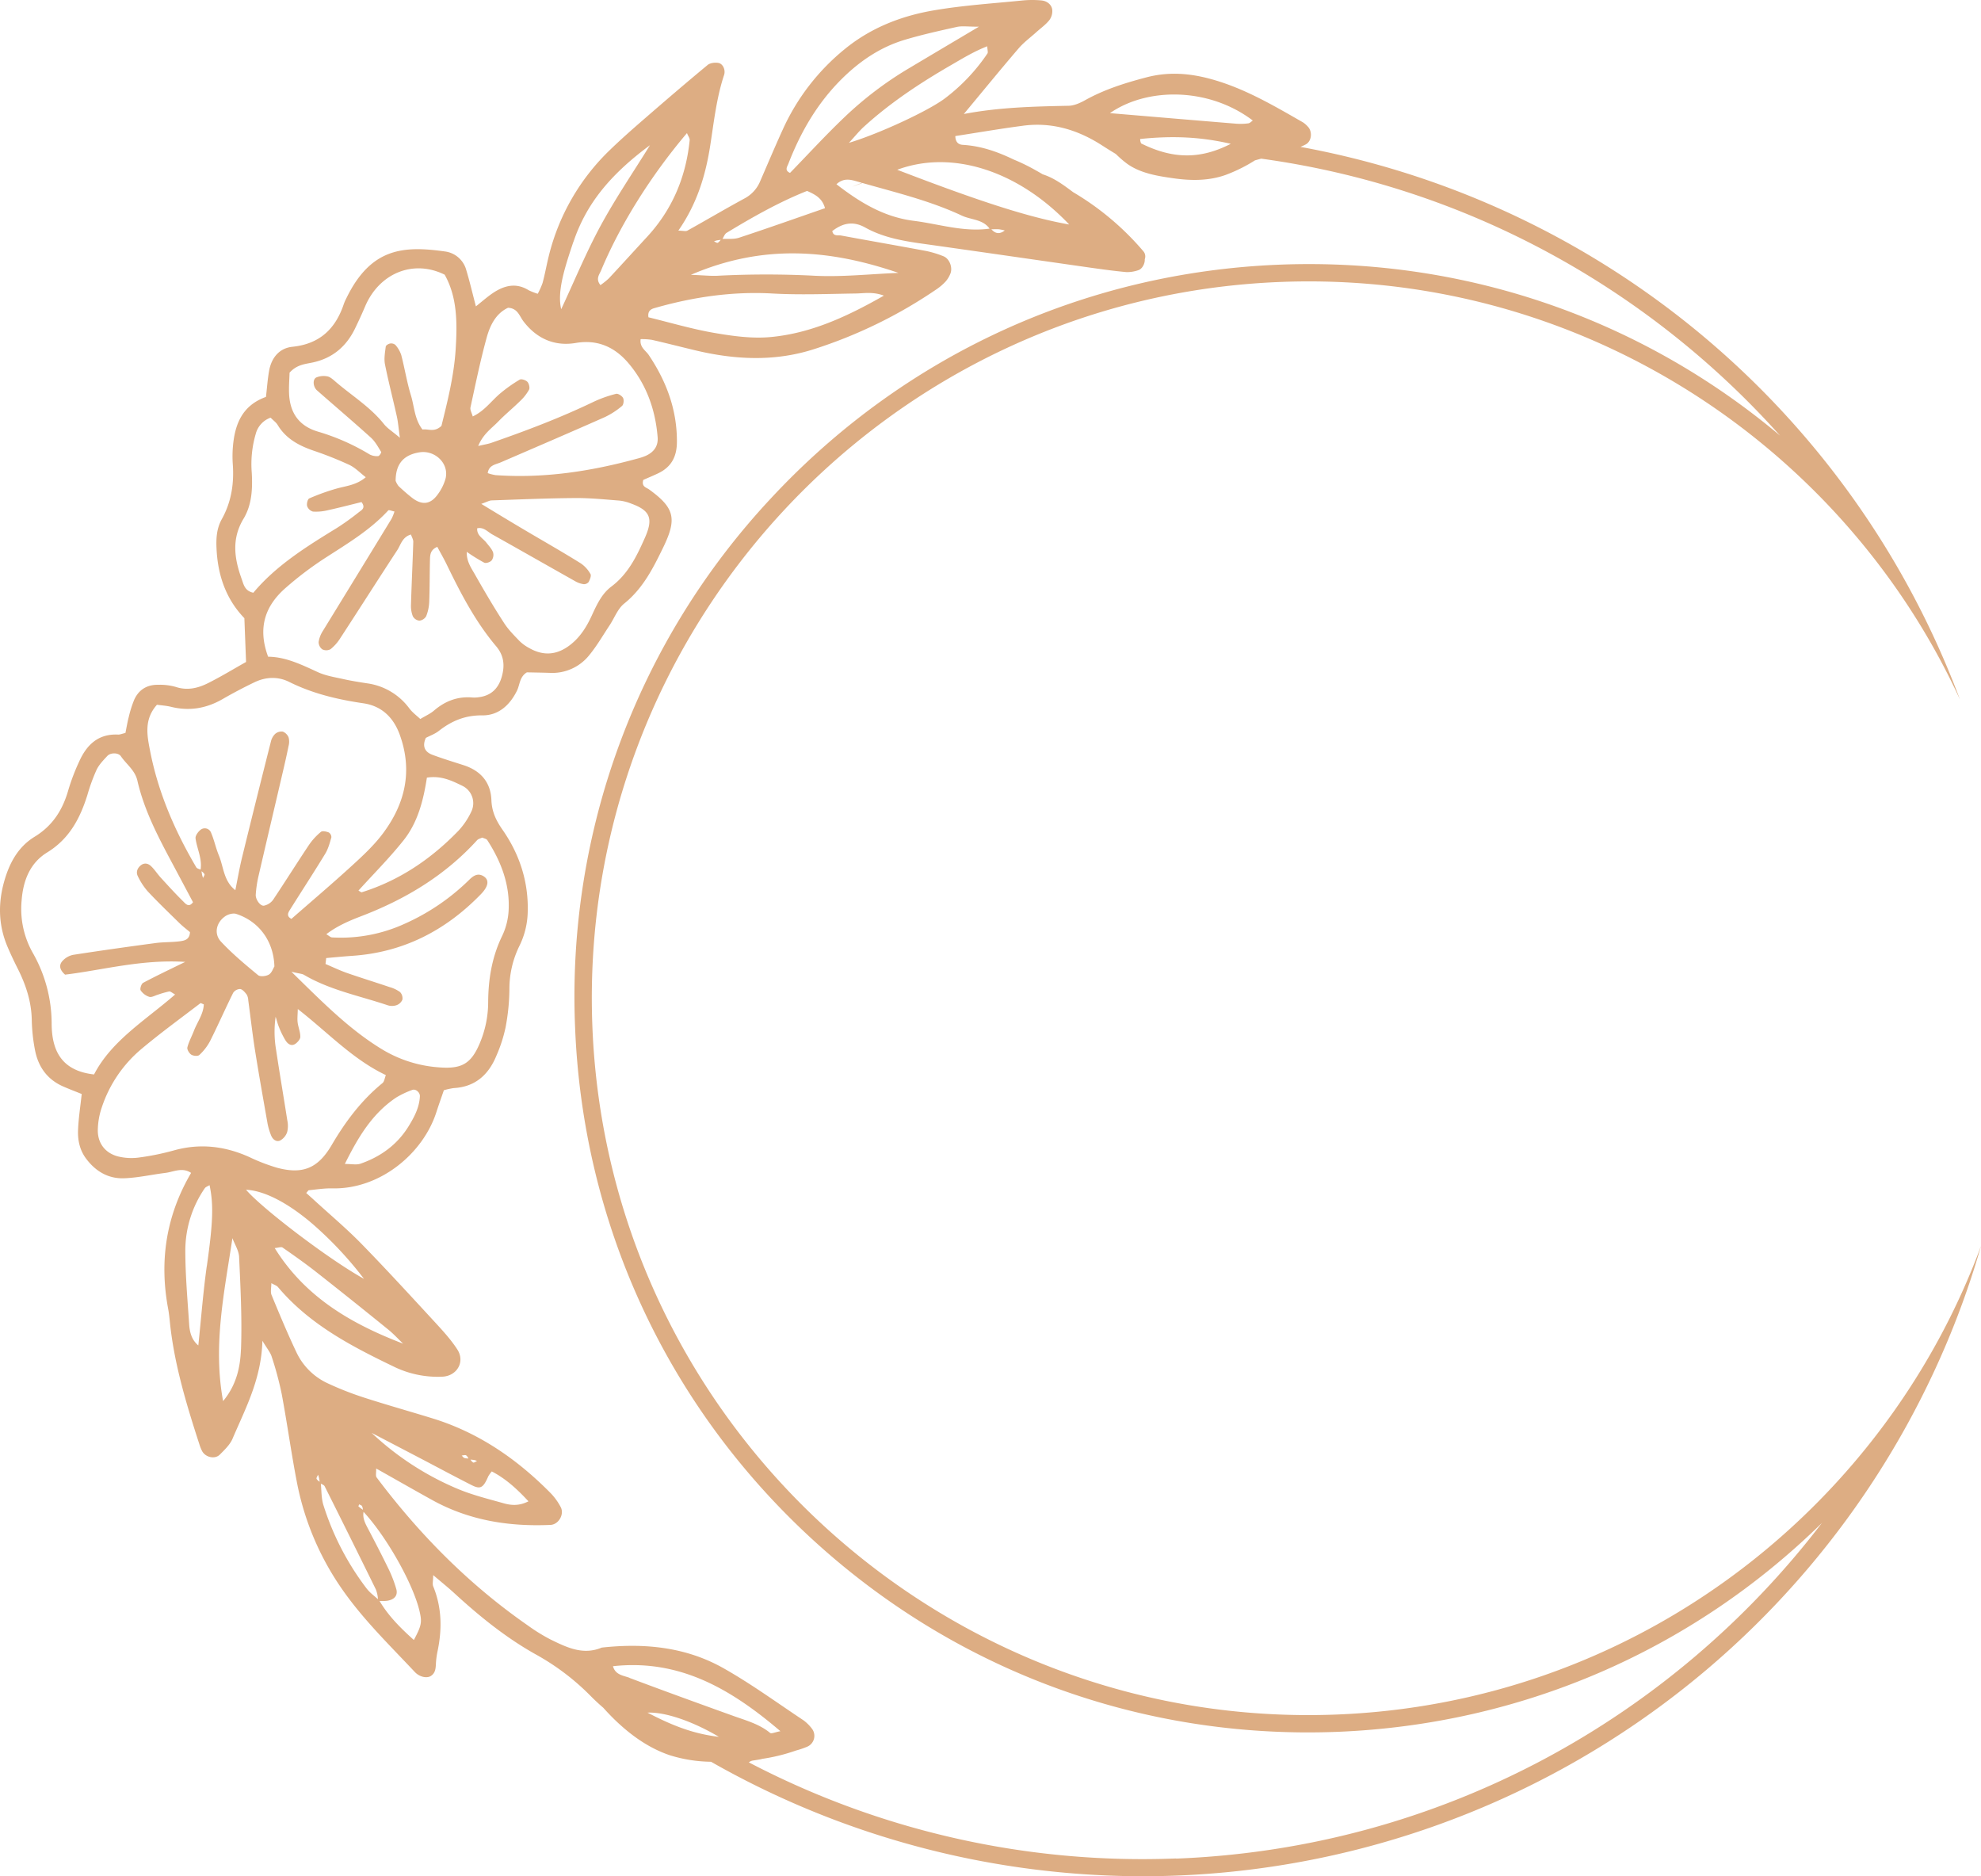 <svg xmlns="http://www.w3.org/2000/svg" viewBox="-0.001 -0.067 1080.001 1022.671" style=""><g><g data-name="Слой 2"><path d="M728.45 934.48c-215.29 8.31-397.2-160.08-405.51-375.36S483 161.92 698.31 153.61c126.86-4.89 242.11 51.58 317.1 142.84a390.43 390.43 0 0 1 53.09 84.7q-6.7-17.91-14.87-35.35A475.09 475.09 0 0 0 709 80c1-.42 1.92-.86 2.84-1.34 3.33-1.73 3.82-7.19 1-9.89a13.28 13.28 0 0 0-2.45-2.12c-16-9.16-32-18.62-50-23.57-11.62-3.21-23.17-4.18-35.33-1-11.65 3.06-22.89 6.57-33.43 12.44-2.75 1.53-6 3-9 3.06-18.89.41-37.77.8-57.17 4.49 10.43-12.53 20-24.28 29.9-35.81 2.81-3.27 6.39-5.88 9.61-8.79 2.42-2.18 5.17-4.1 7.15-6.62a8.15 8.15 0 0 0 1.49-6c-.6-2.76-3.11-4.47-6-4.7a55 55 0 0 0-9.77 0c-16.21 1.64-32.53 2.66-48.56 5.4-17.81 3-34.53 9.49-48.81 21.2a120.4 120.4 0 0 0-33.59 43.5c-4.29 9.38-8.29 18.9-12.41 28.37a18.68 18.68 0 0 1-8.5 9.44c-10.51 5.69-20.8 11.79-31.25 17.59-.92.5-2.39 0-4.91 0 10.29-14.77 14.91-30.35 17.42-46.56 2-12.88 3.4-25.84 7.53-38.3.91-2.75-.64-6.16-3.15-6.57-1.87-.31-4.49 0-5.86 1.16-11.3 9.35-22.43 18.9-33.51 28.51-6.57 5.69-13.12 11.42-19.37 17.45a119.68 119.68 0 0 0-33.78 58.52c-1.17 4.74-2 9.55-3.28 14.27a40.93 40.93 0 0 1-2.65 5.93 33.61 33.61 0 0 1-4.94-1.93c-7-4.34-13.56-2.53-19.77 1.71-3 2.06-5.78 4.54-9 7.08-1.89-7.21-3.36-13.52-5.23-19.71A13.86 13.86 0 0 0 242.61 137c-22.36-3.14-40.33-2.2-53.76 25.46a25.4 25.4 0 0 0-1.35 3c-4.51 13.64-13.14 21.95-28.07 23.49-7.19.74-11.44 6-12.72 13.09-.84 4.72-1.16 9.54-1.71 14.23-12.95 4.66-16.95 14.85-18 26.89a61.28 61.28 0 0 0-.09 9.77c.76 10.55-.77 20.63-6 30-2.78 5-3.12 10.28-2.87 15.8.63 14.56 5.06 27.64 15.19 38.16l.92 23.86c-6.88 3.86-13.8 8.09-21 11.67-5.38 2.65-11.11 4-17.32 1.93a31.48 31.48 0 0 0-9.67-1.16c-6-.08-10.51 2.65-13 8.17a60.92 60.92 0 0 0-2.93 9.24c-.79 3-1.29 6.13-1.85 8.85-1.93.44-3 .93-4 .88-10.87-.52-17.16 5.63-21.23 14.73a113.55 113.55 0 0 0-5.82 15.22c-3.03 10.81-8.4 19.58-18.43 25.72-9.23 5.61-14 14.73-16.82 25.1-3.25 12-2.8 23.66 2.1 35.09 1.71 4 3.57 7.92 5.53 11.8 4.44 8.84 7.45 18 7.61 28a95.79 95.79 0 0 0 1.74 16.2c1.72 9.06 6.54 16 15.21 19.86 3.42 1.51 6.93 2.83 10.28 4.19-.73 6.82-1.75 13.22-2 19.65-.22 5.47.89 10.84 4.29 15.44 5.18 7 12.16 11.17 20.84 10.84 7.53-.28 15-2 22.51-2.93 4.55-.58 9.16-3.22 14 0-13.67 23.32-17.4 48-12.52 74.06.6 3.2.84 6.47 1.21 9.71 2.59 22.24 9.12 43.52 16 64.72a21.85 21.85 0 0 0 1.23 3c1.75 3.51 7 4.8 9.72 2.07s5.61-5.46 7-8.8c7-16.41 15.66-32.36 16.23-53.26 2.5 4.2 4.24 6.19 5 8.49a182 182 0 0 1 5.5 20.41c3 16 5.19 32.16 8.29 48.15a152 152 0 0 0 24.5 58.14c11.52 16.64 26 30.65 39.75 45.31 2.7 2.88 6.71 3.58 8.82 2.19 2.64-1.74 2.61-4.45 2.76-7.18a44 44 0 0 1 .9-6.44c2.48-12 2.31-23.72-2.41-35.23-.53-1.31 0-3.05 0-6.11 4.51 3.85 8.16 6.77 11.59 9.92 13.66 12.54 28.07 24.2 44.23 33.25a130.43 130.43 0 0 1 29.75 22.45q3.45 3.51 7.17 6.7c2.82 3.15 5.77 6.18 8.89 9 8 7.28 17.05 13.38 27.32 16.85a78.08 78.08 0 0 0 22.52 3.57 475.61 475.61 0 0 0 680.26-244.73q6.81-18 12.1-36.39a390.68 390.68 0 0 1-46.4 88.54c-67.73 96.76-178.29 161.95-305.15 166.85zM683 65.63c-.8.53-1.56 1.42-2.42 1.53a31 31 0 0 1-6.46.21c-22-1.8-44-3.67-69-5.77 20.55-14.26 54.11-14.02 77.88 4.03zm-12 12.69c-16.54 8.5-31.51 8.4-48.87-.21a5.34 5.34 0 0 1-.53-2.42c18.08-1.87 33.18-1.11 49.4 2.63zM538.33 29.09a102.36 102.36 0 0 1-23.27 24.53c-9.06 6.8-35.9 19.26-52.24 24.17 3.43-3.71 5.61-6.45 8.17-8.78 14.43-13.13 30.61-23.81 47.44-33.55 6.35-3.68 12.64-7.53 19.8-10.3.09 2.08.53 3.3.1 3.93zm-49.18 63.38c29.94-11.13 66 .58 93.75 29.83-21.74-3.83-48.56-12.45-93.75-29.83zm58.62 33.08c-2.88 2.25-5.21 1.7-7.28-.65 1.34 0 2.69-.07 4 0a25.21 25.21 0 0 1 3.28.65zm-77.62-25.88c18.31 5.22 36.89 9.67 54.21 17.78 5 2.36 11.46 1.94 15.13 7.1-14.11 2-27.56-2.52-41.29-4.25-16.21-2-29.45-10.07-42.19-19.94 3.84-3.55 7.61-2.57 11.11-1.56l2.78.8q-2.64 1-5.25 2.12zm-40.33-10.53c6.73-17.37 15.89-33.16 29.29-46.38 9.83-9.7 21-17.21 34.2-21.15 9.31-2.78 18.84-4.9 28.35-7 2.9-.63 6.05-.11 12-.12-14.52 8.63-26.56 15.76-38.57 22.93A194.83 194.83 0 0 0 460.19 64C450 73.72 440.5 84.1 430.7 94.18c-3.12-1.4-1.54-3.34-.88-5.04zm-33.67 37.69C410.39 118.2 424.88 110 440 104c4.52 2 8.31 4 9.77 9.41-15.64 5.41-31.2 10.94-46.88 16.1-2.76.91-5.95.55-9 .65.72-1.25 1.24-2.71 2.26-3.33zM390.7 131c.73-.14 1.47-.24 2.21-.35a5.43 5.43 0 0 1-1.59 1.61c-.44.23-1.36-.48-2.07-.77a13 13 0 0 1 1.45-.49zm99.12 17.68c-15.65.61-31.38 2.41-46.94 1.49a513.76 513.76 0 0 0-51.92.08c-3.54.15-7.1-.24-14.31-.52 40.07-17.23 76.58-13.55 113.17-1.06zM421 159.91c15.24.85 30.34.21 45.51 0 4.61-.07 9.33-1.08 15.36 1.16-20.16 11.49-39.82 20.53-61.68 22.57-10.08.95-20.58-.5-30.66-2.23-12.21-2.1-24.17-5.65-36-8.53-.52-3.14 1-4.38 3.24-5 21-6.04 42.53-9.19 64.23-7.97zM376 76.3c-2 20-9.41 37.73-23.13 52.63-7 7.58-13.91 15.21-20.94 22.74a40.88 40.88 0 0 1-4.58 3.67c-2.73-3.37-.62-5.7.35-8 10.35-24.8 27-51.49 46.82-74.86.59 1.52 1.55 2.74 1.48 3.82zm-63.37 55.46c6.76-20 19.25-36.09 41.72-52.68-9 14.57-18.71 28.79-26.87 43.83-7.94 14.63-14.31 30.12-21.52 45.56-2.35-9.76 2.04-23.02 6.63-36.71zM256.49 222c2.76-12.7 5.37-25.45 8.82-38 1.85-6.72 5-13.2 11.66-16.31 5.28.24 6.22 4.53 8.4 7.39 7.24 9.5 17.07 13.74 28.52 11.79 12.25-2.08 21.56 2.53 28.81 11.12 9.67 11.44 14.61 25.21 15.82 40.21.41 5-2.15 8.22-6.48 10.19a30.62 30.62 0 0 1-4.63 1.53c-25.26 6.93-50.88 10.84-77.16 9a24.33 24.33 0 0 1-4.35-1.1c.63-4.43 4.27-4.65 7.16-5.9 18.9-8.16 37.83-16.28 56.65-24.62a43.05 43.05 0 0 0 9.41-6.09c.87-.71 1.13-3.22.57-4.35s-2.76-2.54-3.82-2.26a67 67 0 0 0-12.18 4.31c-18.11 8.71-36.84 15.81-55.79 22.39-1.88.66-3.89.94-7.19 1.72 2.73-6.62 7.32-9.59 10.91-13.3 3.77-3.89 8-7.32 11.86-11.12a25.85 25.85 0 0 0 4.93-6.23c.56-1 0-3.35-.87-4.3s-3.29-1.75-4.21-1.21a78.92 78.92 0 0 0-10.48 7.4c-4.93 4.11-8.68 9.67-15.13 12.66-.52-1.92-1.53-3.57-1.23-4.92zm-2 78.74a98 98 0 0 0 9.5 5.89c1 .48 3.28-.3 4.06-1.25a5.22 5.22 0 0 0 .75-4.42c-.74-1.94-2.34-3.56-3.65-5.26-1.88-2.42-5.25-3.84-5-7.8 3.52-.83 5.66 1.89 8.2 3.31 15.13 8.47 30.2 17.07 45.31 25.57a12.85 12.85 0 0 0 4.54 1.57 3.27 3.27 0 0 0 2.72-1.2c.69-1.3 1.54-3.38 1-4.33a17.16 17.16 0 0 0-5.28-5.81c-8.74-5.46-17.68-10.59-26.58-15.81s-17.56-10.45-27.68-16.62c3.11-1.07 4.37-1.85 5.65-1.89 15.18-.52 30.37-1.18 45.57-1.29 8.1-.06 16.22.78 24.31 1.41a24.72 24.72 0 0 1 6.26 1.64c10.4 3.78 12.07 8.15 7.39 18.67-4.43 10-9.12 19.65-18.21 26.49-5.36 4-8.07 10.08-10.8 16s-6.15 11.45-11.42 15.62c-7.23 5.73-14.67 6.47-22.63 1.92a22.83 22.83 0 0 1-5.25-3.79c-3-3.13-6.14-6.26-8.46-9.88-5.6-8.62-10.79-17.48-15.9-26.48-2.04-3.58-4.6-7.14-4.42-12.25zm-46.27 271.1c-17.74-10.79-32.17-25.41-49.35-42.24 4.55 1.08 5.84 1.09 6.81 1.66 14.22 8.38 30.36 11.45 45.74 16.63a7.74 7.74 0 0 0 4.76-.06 5.47 5.47 0 0 0 3.19-3 4.84 4.84 0 0 0-1.28-4.16 17.9 17.9 0 0 0-5.76-2.73c-7.7-2.61-15.48-5-23.15-7.67-4-1.4-7.82-3.25-11.72-4.9.13-1.08.25-2.15.37-3.23 4.71-.41 9.42-.89 14.13-1.21 27.87-1.87 50.94-13.75 70.2-33.59 4.1-4.22 4.63-7.6 1.76-9.6-3.64-2.52-6.37 0-8.52 2.14a119.33 119.33 0 0 1-34.82 23.58 83.59 83.59 0 0 1-39.52 7.43c-.86 0-1.67-.89-3.16-1.75 5.88-4.47 12.29-7.24 18.79-9.73 24.16-9.22 45.84-22.18 63.39-41.49.66-.73 1.87-1 2.83-1.44.93.44 2.26.63 2.74 1.37C273.14 469.43 278 482 277.3 496a36.83 36.83 0 0 1-3.5 14c-5.62 11.53-7.6 23.68-7.66 36.27a57.67 57.67 0 0 1-4.52 22.16c-4.85 11.62-10.19 14.31-22.74 13.25a69.13 69.13 0 0 1-30.66-9.84zm20.7 25.59c-.28 6.15-3.09 11.41-6.18 16.42-6.16 10-15.22 16.57-26.21 20.37-2.25.77-5 .13-8.53.15 7.34-14.82 15.06-27.6 28.06-36.25a49.66 49.66 0 0 1 8.65-4.09c1.91-.78 4.29 1.38 4.21 3.4zM257 442.21a40.61 40.61 0 0 1-7.15 10.62c-14.84 15.32-32.06 27-52.59 33.44-.37.11-1-.45-1.84-.91 8.3-9.16 17-17.86 24.62-27.44 7.82-9.84 10.83-22 12.69-34.12 7.84-1.24 13.71 1.73 19.44 4.51a10.52 10.52 0 0 1 4.83 13.9zm-33.69-55.94a34.33 34.33 0 0 0-23.13-13.87c-4.29-.66-8.59-1.34-12.82-2.28-4.75-1.07-9.73-1.82-14.09-3.83-8.85-4.06-17.54-8.34-27.1-8.4-5.88-15.86-1.57-27.88 9.71-37.65a186.16 186.16 0 0 1 20.74-15.75c12.33-8 25-15.42 35.06-26.36.35-.38 1.87.32 3.38.61a25.15 25.15 0 0 1-1.61 4q-18.69 30.59-37.45 61.13a15.17 15.17 0 0 0-2.29 6 5 5 0 0 0 2 4 4.9 4.9 0 0 0 4.49-.08 24.32 24.32 0 0 0 5.31-6c10.4-15.93 20.6-32 31-47.87 2-3 2.73-7.26 7.53-8.64.45 1.36 1.3 2.7 1.27 4-.35 11.4-.91 22.79-1.25 34.18a15.51 15.51 0 0 0 1 6.36 4.68 4.68 0 0 0 3.57 2.42 4.92 4.92 0 0 0 3.72-2.45A23.5 23.5 0 0 0 234 328c.3-7.6.22-15.22.41-22.83.07-2.68.1-5.53 4-7.16 1.7 3.19 3.55 6.37 5.15 9.67 7.6 15.68 15.62 31.11 26.94 44.52 4.35 5.15 4.78 10.66 3 16.78-1.87 6.39-5.92 10.21-12.63 11a16.22 16.22 0 0 1-3.26.14c-8.06-.72-14.91 1.91-21 7.12-2 1.73-4.56 2.84-7.47 4.6-2.14-1.99-4.26-3.54-5.79-5.57zm-7.62-124.15c0-8.85 3.85-14.17 13-15.64 8.48-1.36 16.35 6.16 14.18 14.47a26.6 26.6 0 0 1-4.31 8.59c-3.93 5.41-8.55 5.88-13.9 1.73-2.57-2-5-4.17-7.38-6.39a11.2 11.2 0 0 1-1.55-2.76zm-57.87-59c4-4.48 8.44-4.71 12.64-5.61 10.87-2.32 18.43-8.78 23.18-18.68 1.88-3.91 3.71-7.84 5.4-11.84 7.65-18.07 26.19-25.85 43.38-17.34 7 12.43 6.86 26.65 6 40.62-.91 14.55-4.53 28.75-7.75 41.79-3.94 3.73-7.17 1.5-10.34 2-4.39-5.68-4.42-12.47-6.28-18.55-2.22-7.23-3.4-14.77-5.31-22.11a15.93 15.93 0 0 0-3.17-5.45 3.56 3.56 0 0 0-2.93-.77c-.89.15-2.26 1-2.34 1.69-.4 3.15-1 6.47-.45 9.5 1.9 9.55 4.38 19 6.49 28.51.68 3.06.91 6.22 1.67 11.66-4.1-3.47-6.81-5.11-8.66-7.43-7.55-9.49-17.9-15.72-26.88-23.53-1.21-1.06-2.64-2.28-4.11-2.52a10.37 10.37 0 0 0-5.93.62c-2.13 1.07-1.77 5.14.44 7.08 9.78 8.59 19.7 17 29.35 25.73 2.33 2.1 3.9 5.07 5.58 7.78.21.34-1 2.24-1.62 2.27a8.62 8.62 0 0 1-4.62-.89 119.82 119.82 0 0 0-28.21-12.45c-10.17-3-15.17-10-15.73-20.3-.22-4.17.16-8.44.24-11.75zM131.75 315.5c-4-11.05-5.6-21.83 1-32.79 4.62-7.64 5-16.54 4.49-25.3a58.44 58.44 0 0 1 2.17-20.93 12.8 12.8 0 0 1 8.12-8.89c1.66 1.67 3.06 2.63 3.86 4 4.49 7.46 11.5 11.19 19.4 13.93a197.17 197.17 0 0 1 19.62 7.79c3.25 1.53 5.9 4.36 9 6.74-5 4.24-10.46 4.71-15.66 6.12a118.32 118.32 0 0 0-15.15 5.43c-.88.38-1.51 2.93-1.16 4.18a4.73 4.73 0 0 0 3.19 3 26.75 26.75 0 0 0 8-.72c6.27-1.37 12.48-3 18.46-4.46 2.46 3.28 0 4.39-1.46 5.52a137.74 137.74 0 0 1-11.88 8.54c-16.64 10.2-33.2 20.48-45.64 35.36-4.73-1.02-5.28-4.52-6.36-7.52zm-46.18 68.57c2.44.35 5.07.49 7.59 1.11 10 2.49 19.33.92 28.23-4.22 5.63-3.25 11.41-6.29 17.28-9.11 6.19-3 12.85-3.27 18.93-.25 12.83 6.39 26.4 9.61 40.48 11.67 9.87 1.44 16.4 7.57 19.87 17.18 7.13 19.73 2.92 37.55-9.16 53.72-4.84 6.48-10.91 12.13-16.92 17.62-10.81 9.89-22 19.37-33 29-3-1.59-1.68-3.54-.66-5.18 6.35-10.13 12.89-20.14 19.1-30.34 1.63-2.68 2.47-5.87 3.35-8.92a3.08 3.08 0 0 0-1.4-2.66c-1.3-.53-3.45-1-4.26-.36a34.28 34.28 0 0 0-6.52 7.09c-6.64 9.94-13 20.09-19.62 30a8.28 8.28 0 0 1-4.95 3.16c-2 .34-4.67-3.43-4.48-6a63.26 63.26 0 0 1 1.38-9.6c4.39-19 8.89-38 13.33-57.07 1.11-4.75 2.21-9.51 3.16-14.29a9.15 9.15 0 0 0 .05-4.7 5.65 5.65 0 0 0-3.16-3.2 5.26 5.26 0 0 0-4.17 1.23 8.45 8.45 0 0 0-2.33 4.18q-8 31.57-15.73 63.18c-1.41 5.76-2.4 11.63-3.66 17.83-6.45-5-6.36-12.69-9-19-1.65-4-2.52-8.3-4.21-12.27a3.67 3.67 0 0 0-5.38-1.9c-1.52 1-3.31 3.42-3.1 4.95.77 5.67 3.69 11 2.74 17-.88-.36-2-.6-2.34-1.24-11.68-19.83-20.74-40.68-25.15-63.31-1.65-8.43-3.5-17.21 3.71-25.3zm64 142.7c-.68 1.07-1.4 3.45-3 4.38s-4.72 1.25-5.89.29c-7-5.78-14-11.61-20.17-18.21-4.07-4.34-2.63-10.55 2.36-13.93 1.57-1.06 4.23-1.77 5.92-1.22 12.47 4.07 20.42 14.92 20.81 28.69zm-38.87-48.32a12.88 12.88 0 0 1-.47-1.45c-.15-.72-.26-1.45-.38-2.18a5.37 5.37 0 0 1 1.6 1.54c.26.44-.45 1.38-.72 2.09zM28.16 558a78 78 0 0 0-10.38-38.85 48.63 48.63 0 0 1-6-28.28c.8-10.8 4.48-20.53 14-26.34 12-7.37 17.87-18.5 21.85-31.23a101.21 101.21 0 0 1 5-13.74c1.36-2.83 3.71-5.26 5.91-7.61 1.75-1.87 6-1.83 7.35.17 3 4.4 7.7 7.61 9 13.28 3.79 16.59 11.73 31.45 19.68 46.3 3.57 6.69 7.13 13.38 10.65 20-2.31 3.19-4.1.78-5.36-.46-4.25-4.18-8.26-8.6-12.28-13-1.83-2-3.29-4.36-5.25-6.21-1.62-1.54-3.74-2-5.76-.28-1.86 1.62-2.47 3.76-1.41 5.81a35.77 35.77 0 0 0 5.32 8.15C86 491.64 91.91 497.29 97.73 503c1.92 1.88 4.07 3.52 5.84 5-.19 4.23-3.13 4.66-5.63 5-4.29.56-8.69.37-13 .94-15 2-30.09 4.13-45.09 6.45a10.83 10.83 0 0 0-5.55 3.08c-2.18 2.19-2.12 4.79 1.18 7.71 20.57-2.48 41.56-8.44 65.49-6.95-9 4.39-16 7.72-22.92 11.4-1 .53-1.88 3.31-1.36 4.13a9 9 0 0 0 4.7 3.52c1.3.39 3.07-.7 4.62-1.16a55.23 55.23 0 0 1 6.2-1.78c.75-.12 1.69.82 3.26 1.66-16.08 14-34.61 25.06-44.2 43.58-17.8-1.99-23.01-13.04-23.11-27.58zm66.57 69a139.31 139.31 0 0 1-19.1 3.88 30.49 30.49 0 0 1-11.14-.58c-6.93-1.72-11.15-7-11.17-14.14a40.08 40.08 0 0 1 2.19-12.67 70.4 70.4 0 0 1 21.71-31.89c10.35-8.69 21.32-16.64 32.05-24.86.21-.15.87.29 1.84.64-.2 5.34-3.58 9.65-5.41 14.46-1.16 3-2.77 5.93-3.55 9-.28 1.12 1 3.21 2.11 3.94s3.64.94 4.41.2a28.6 28.6 0 0 0 5.82-7.51c4.37-8.71 8.29-17.65 12.63-26.38a4.69 4.69 0 0 1 3.83-2.07c1.31.2 2.58 1.76 3.53 3a6.63 6.63 0 0 1 .86 3.1c1.24 9.12 2.26 18.28 3.7 27.37 2.12 13.35 4.5 26.66 6.85 40a34.65 34.65 0 0 0 1.86 6.21c.85 2.22 2.8 3.85 4.93 2.92a8.3 8.3 0 0 0 3.87-4.61 14.17 14.17 0 0 0 .08-6.42c-2-12.83-4.2-25.64-6.12-38.48a58.13 58.13 0 0 1-.24-18c.62 1.94 1.09 3.95 1.88 5.81a45 45 0 0 0 3.58 7.23c1.21 1.86 3.18 3.29 5.43 1.65 1.19-.87 2.59-2.49 2.57-3.76 0-2.62-1.13-5.2-1.47-7.84-.24-1.91 0-3.88.1-7.27 16.51 12.87 29.89 27.4 48 36-.67 1.68-.83 3.53-1.83 4.35-11.52 9.4-20.21 21-27.7 33.77S165 640.17 151 636.42a102.67 102.67 0 0 1-15.11-5.83C122.58 624.61 109 623 94.73 627zm18 63.07c-2 14.3-3.09 28.72-4.61 43.22-3.69-3.06-4.72-7.28-5-11.58-.89-13.48-2.1-27-2.09-40.48a60.17 60.17 0 0 1 10.57-33.57c.54-.8 1.74-1.17 2.64-1.74 2.35 10.98 1.76 21.17-1.48 44.17zm18.63 45.35c-.37 9.45-2.31 19.27-9.74 28.21-5.6-30.49.66-59.22 5.09-88.81 1.27 3.42 3.5 6.79 3.65 10.25.76 16.79 1.64 33.62 1.03 50.37zm2.78-87c9.79.5 22.12 6.77 35.28 17.8l-.1.2.17-.15A201.67 201.67 0 0 1 198.45 697c-19.66-10.9-56.04-38.79-64.28-48.55zm77.46 76.16c2.91 2.35 5.46 5.15 8.17 7.74-28.4-10.89-53.34-25.34-70-52.1 1.91-.16 3.52-.82 4.29-.29 6.21 4.31 12.39 8.67 18.33 13.33q19.76 15.53 39.24 31.35zm-39 81.47c-.26-.5.48-1.51.77-2.29a13.88 13.88 0 0 1 .5 1.5c.16.77.29 1.54.42 2.31a4.83 4.83 0 0 1-1.66-1.49zm27.21 59.64a148.18 148.18 0 0 1-23.43-45.19c-1.21-3.72-1.08-7.87-1.46-11.86.81.41 1.74.75 2.07 1.4q14.08 28.08 27.95 56.3a17.59 17.59 0 0 1 1.11 5.26c-2.12-1.88-4.48-3.6-6.21-5.88zm-4.06-45.81c.57.33 1.41.54 1.64 1a6.59 6.59 0 0 1 .46 2c-.82-.6-1.65-1.18-2.41-1.85-.12-.03.22-.7.34-1.12zm29.84 73.93c-7.17-6.45-13.79-13-18.67-21.24a25.57 25.57 0 0 0 4.11-.1c4.09-.62 6-3 5-6.46a69 69 0 0 0-4-10.5c-3.76-7.74-7.73-15.39-11.74-23-1.44-2.73-2.65-5.42-2.09-8.52 12.61 13.63 27 39.16 30.51 54.09 1.44 6.07 1.11 7.92-3.09 15.76zm4.18-98.68c9.12 4.77 18.19 9.66 27.37 14.3 4.82 2.44 6.34 1.47 9.05-4.78a17.7 17.7 0 0 1 1.92-2.69c7.72 4 13.87 9.7 20 16.29-5.27 2.67-9.62 2.2-13.78 1-8.32-2.35-16.81-4.43-24.75-7.76a157.06 157.06 0 0 1-47-30.56zm21.93-1.82c.83-.06 1.85-.45 2.44-.1a4 4 0 0 1 1.22 1.68 7.84 7.84 0 0 1-2.12-.23c-.56-.16-1-.85-1.51-1.32zm4.8 2.2c.72.07 1.44.13 2.15.25a7.49 7.49 0 0 1 1.41.52c-.72.31-1.68 1.06-2.11.82a4.58 4.58 0 0 1-1.42-1.56zM353 933.44c9.47-.47 24.67 4.7 38.91 13.18-14.91-1.74-26.54-6.78-38.91-13.18zm-9.82-19c-3.32-1.25-7.69-1.5-9-6.31 36.18-4 64.23 12.32 91.28 35.42-2.89.53-4.9 1.52-5.62.93-6-4.94-13.37-6.84-20.45-9.41-18.78-6.75-37.56-13.55-56.24-20.59zm298 98.48a462.77 462.77 0 0 1-232.93-52.38 4.83 4.83 0 0 1 2.26-1c1.58-.22 3.14-.5 4.7-.78l.11-.1a99 99 0 0 0 18.68-4.59 44.18 44.18 0 0 0 6.3-2.17 6.44 6.44 0 0 0 2.41-9.64 22.9 22.9 0 0 0-4.58-4.59c-14.47-9.61-28.58-19.91-43.68-28.44-20.54-11.61-43.19-13.8-66.4-11.25-10.17 4.28-19.06-.1-27.82-4.37a97.91 97.91 0 0 1-12.48-7.71c-32-22.21-59.05-49.57-82.4-80.64-.69-.91-.19-2.71-.27-4.89 10.69 6 20.58 11.67 30.54 17.18 20.1 11.12 41.85 14.57 64.5 13.56 4.39-.2 7.65-5.73 5.57-9.71a33.15 33.15 0 0 0-5.69-7.81c-18.24-18.43-39.1-32.81-64.12-40.52-12.45-3.84-25-7.35-37.4-11.36a171.06 171.06 0 0 1-19.67-7.71 35.06 35.06 0 0 1-17.14-16.85c-4.88-10.28-9.27-20.81-13.62-31.34-.71-1.72-.11-4-.12-6.47 1.76 1 2.93 1.32 3.57 2.08 17.31 20.58 40.5 32.52 64.07 43.84a54.62 54.62 0 0 0 25.32 5.07c8.11-.2 12.85-8 8.44-14.84-3.5-5.43-8-10.29-12.39-15.07-13.27-14.38-26.5-28.82-40.17-42.82-8-8.14-16.73-15.49-25.14-23.19-1.54-1.41-3.1-2.8-4.69-4.22.81-.85 1.11-1.47 1.48-1.51 4.26-.41 8.55-1.12 12.81-1 26.07.55 49.47-19.09 56.68-41.57 1.29-4 2.75-8.05 4.07-11.92a36.5 36.5 0 0 1 5.4-1.18c11.74-.65 19-7.31 23.24-17.63a78.73 78.73 0 0 0 5-15.43 116.27 116.27 0 0 0 2.1-21 53 53 0 0 1 5.51-23.55 43.74 43.74 0 0 0 4.43-17.24c.74-16.92-4.18-32.29-13.69-45.94-3.59-5.16-5.83-9.89-6.07-16.22-.37-9.7-5.87-16-15.17-19-5.68-1.81-11.39-3.56-17-5.65-4.26-1.59-5.59-4.75-3.57-9.22 2.29-1.2 4.91-2.12 7-3.74 7-5.5 14.43-8.64 23.79-8.53 8.75.1 15-5.55 18.89-13.45 1.63-3.3 1.37-7.57 5.4-10 4 .08 8.27.14 12.57.28a25.74 25.74 0 0 0 21.51-9.74c4.1-5 7.36-10.66 10.94-16.06 2.68-4 4.48-9.15 8.07-12 10.17-8.18 15.71-19.2 21.19-30.47 7.65-15.73 6.3-21.59-7.59-31.67-1.59-1.15-4.32-1.51-3.23-5.23 2.53-1.12 5.48-2.32 8.34-3.71 7.12-3.46 10-9.19 10-17.11.07-17.53-5.77-33-15.38-47.3-1.67-2.48-5-4.11-4.4-8.61a36.7 36.7 0 0 1 6.14.38c7.94 1.81 15.83 3.85 23.75 5.74 21.5 5.12 43.1 6.2 64.36-.58a257.36 257.36 0 0 0 67.12-32.76 28.53 28.53 0 0 0 4.94-4.24 14.78 14.78 0 0 0 2.51-4.12c1.47-3.4-.44-8.37-3.82-9.64a55.21 55.21 0 0 0-9.34-2.84c-15.45-2.89-30.94-5.56-46.4-8.43-1.66-.31-4.23.61-4.77-2.43 5.68-4.35 11.32-5.63 18-1.89 9.61 5.36 20.33 7.27 31.13 8.78 30.64 4.29 61.25 8.75 91.88 13.11 6.44.91 12.89 1.79 19.37 2.38a18.53 18.53 0 0 0 6.32-1c2.22-.61 3.82-3.61 3.65-6a4.34 4.34 0 0 0-.76-4.36 151.06 151.06 0 0 0-38.27-32.2c-5.23-3.91-10.48-7.82-16.59-9.73q-2-1.2-4.12-2.37a105.45 105.45 0 0 0-11.73-5.7c-8.71-4.21-17.77-7.41-27.72-8-2.2-.14-4-1.24-4.09-4.79 12.17-1.88 24.45-4 36.78-5.62 15.74-2.13 30 2.2 43.19 10.69q3.72 2.4 7.53 4.69a56.39 56.39 0 0 0 6.26 5.4c7.29 5.18 16.57 6.63 25.24 7.86 9.47 1.34 18.94 1.43 28.07-1.73a85 85 0 0 0 16.31-8.06l3.37-.92C799 101.68 898.38 156.84 970.43 237.35c-76.27-64.06-172.27-97-272.49-93.17-106.81 4.13-205.62 49.6-278.22 128a397.56 397.56 0 0 0-106.21 287.3c4.13 106.81 49.59 205.62 128 278.23S622 948 728.81 943.91C829 940 922.21 899.77 993.31 830c-81.46 106.54-207.97 177.39-352.12 183z" fill="#ddad83" data-name="Слой 1"></path></g></g></svg>
